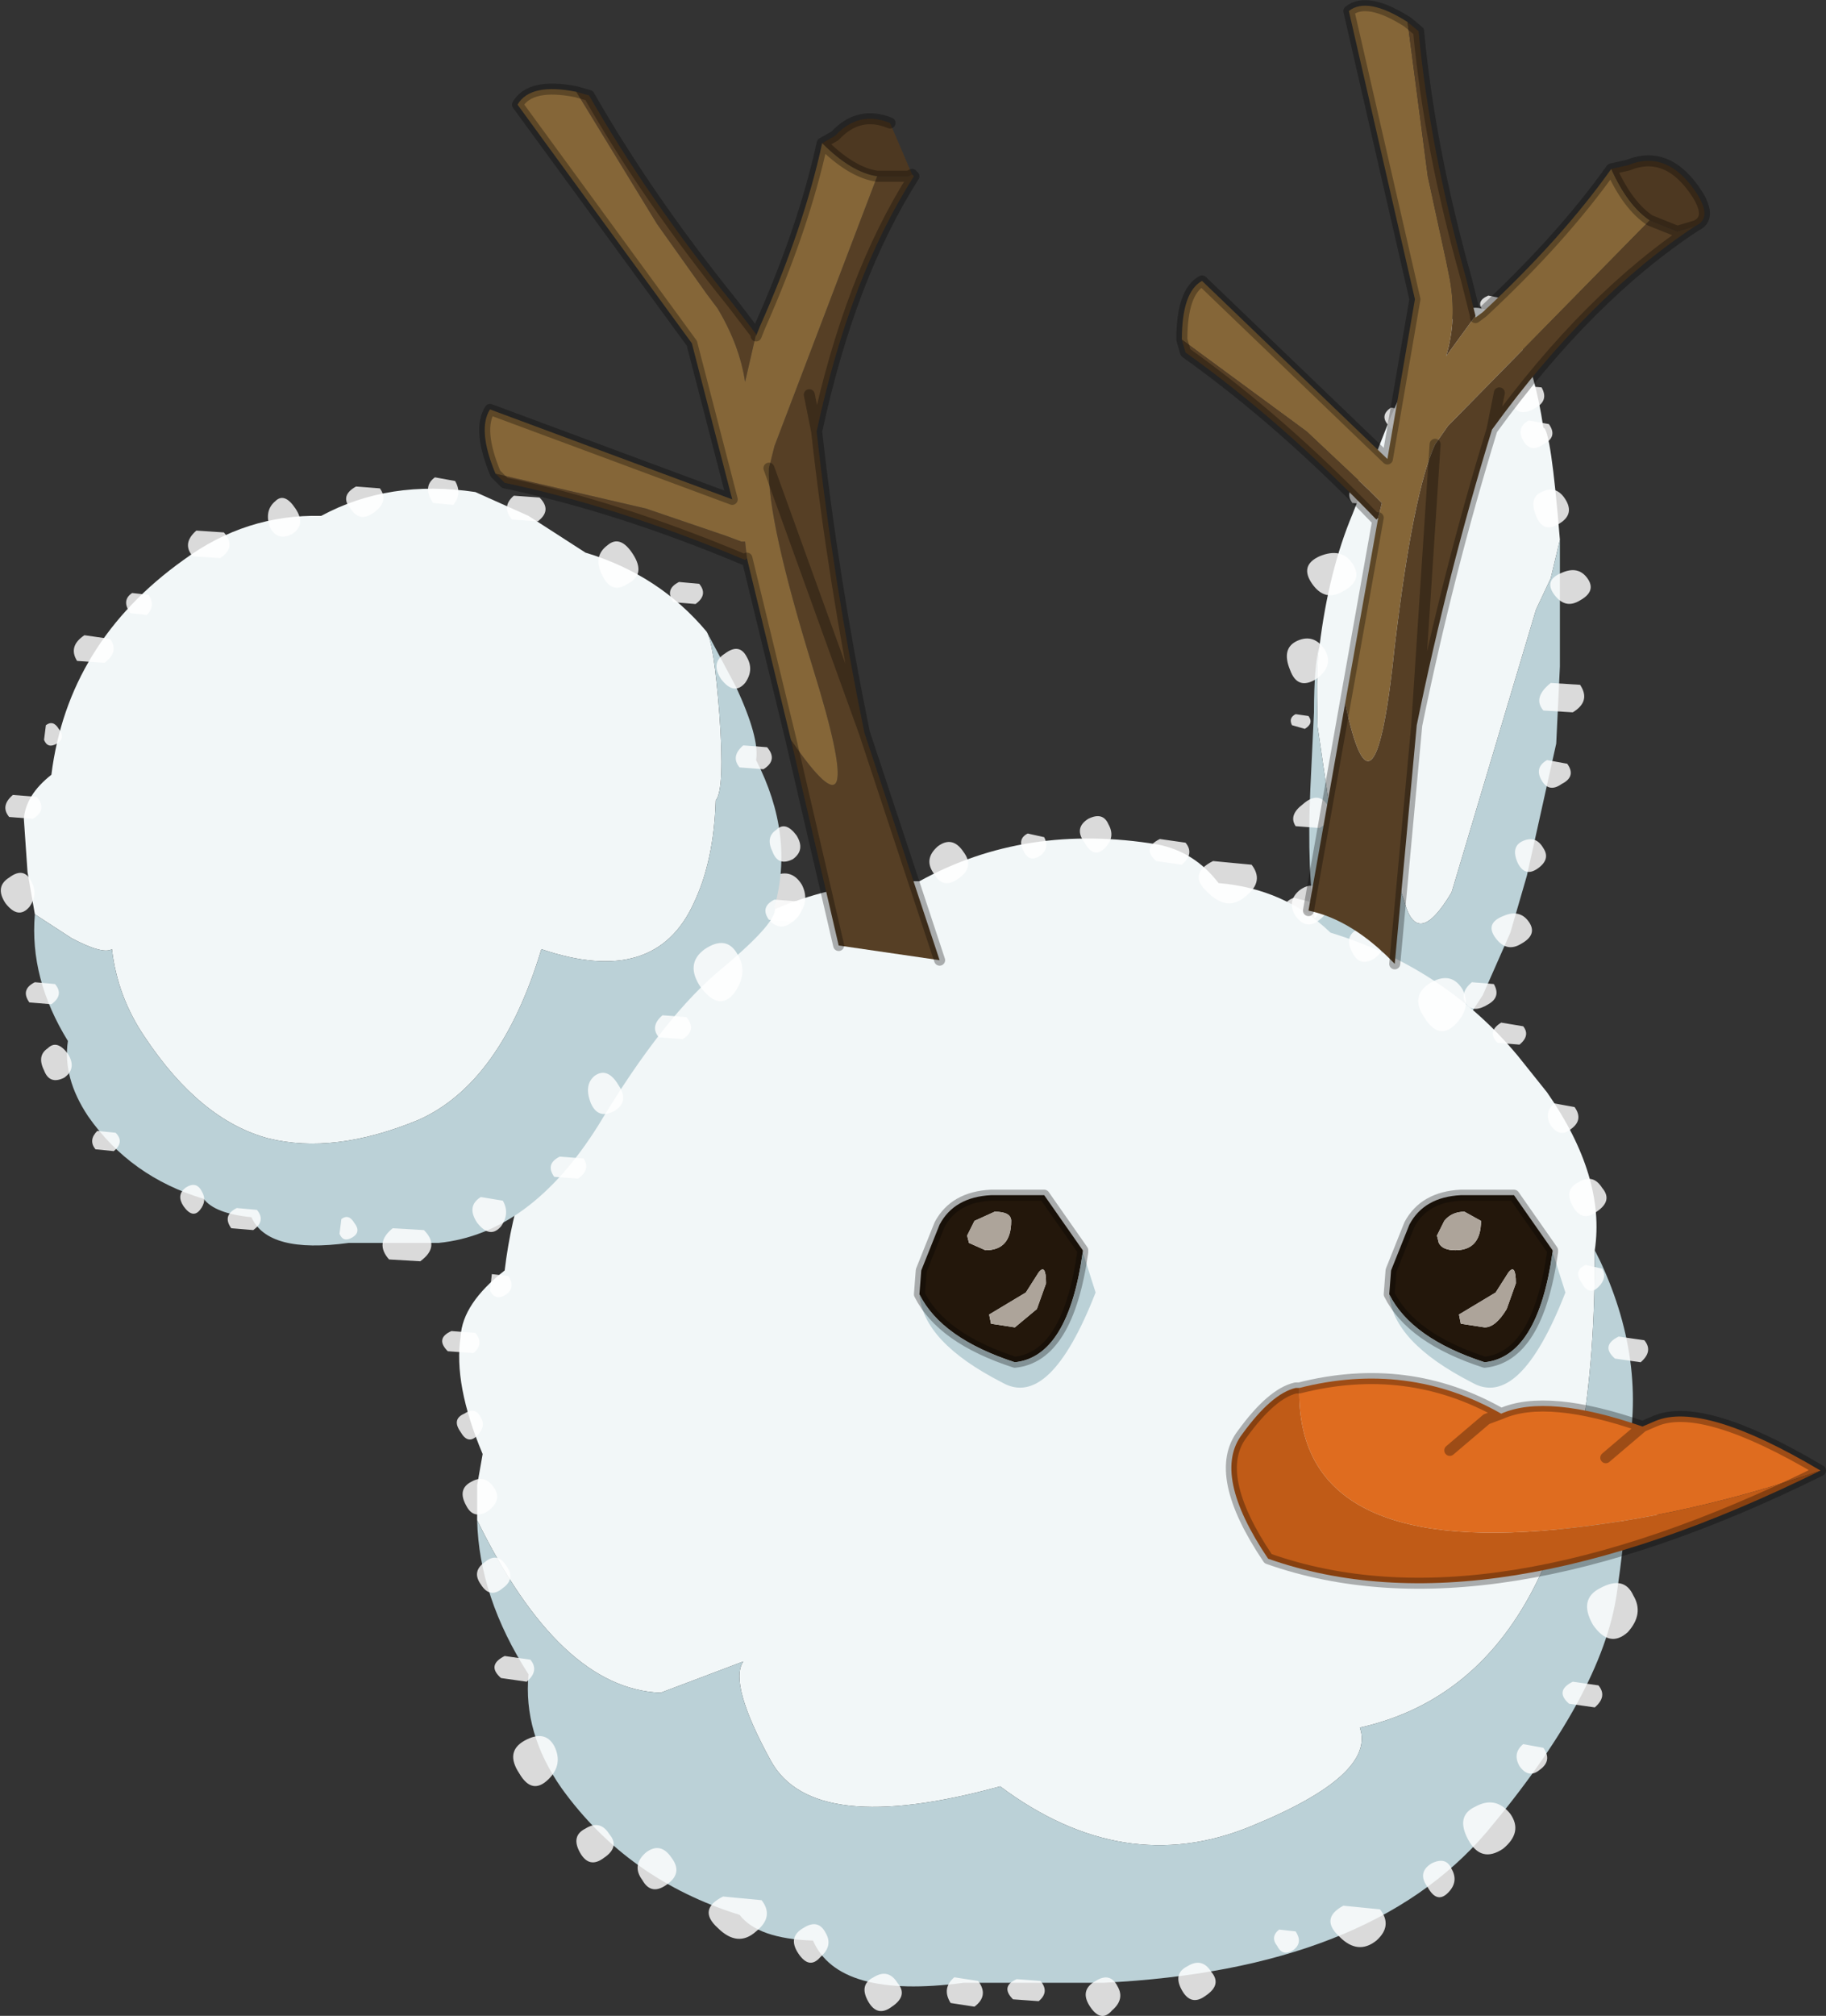 <?xml version="1.0" encoding="UTF-8" standalone="no"?>
<svg xmlns:xlink="http://www.w3.org/1999/xlink" height="54.9px" width="49.75px" xmlns="http://www.w3.org/2000/svg">
  <rect width="100%" height="100%" fill="#333333" stroke="none"/>
  <g transform="matrix(1.0, 0.0, 0.0, 1.0, 28.15, 53.95)">
    <use height="54.9" transform="matrix(1.0, 0.0, 0.0, 1.0, -28.15, -53.95)" width="49.75" xlink:href="#decoration202-shape0"/>
  </g>
  <defs>
    <g id="decoration202-shape0" transform="matrix(1.0, 0.0, 0.0, 1.0, 28.15, 53.95)">
      <path d="M7.8 -36.35 Q8.05 -38.4 8.7 -39.95 L9.7 -42.5 Q10.6 -44.6 10.95 -44.65 11.6 -45.7 12.2 -45.55 13.45 -45.3 13.9 -42.3 14.1 -42.3 14.35 -39.25 L14.1 -38.2 13.7 -37.35 11.4 -29.65 Q10.45 -28.05 10.1 -29.45 9.85 -30.05 9.85 -31.1 9.0 -28.5 8.45 -29.95 8.15 -30.7 8.05 -32.1 L7.75 -34.15 Q7.7 -35.95 7.8 -36.35" fill="#f2f7f8" fill-rule="evenodd" stroke="none"/>
      <path d="M7.8 -36.35 Q7.7 -35.95 7.75 -34.15 L8.05 -32.1 Q8.15 -30.7 8.45 -29.95 9.0 -28.5 9.85 -31.1 9.85 -30.05 10.1 -29.45 10.45 -28.05 11.4 -29.65 L13.7 -37.35 14.1 -38.2 14.35 -39.25 14.35 -35.8 14.25 -33.7 13.45 -30.1 13.0 -28.55 12.25 -26.85 11.4 -25.55 Q11.05 -25.05 9.35 -26.7 7.65 -28.35 7.7 -28.7 7.45 -30.2 7.55 -32.45 L7.65 -34.55 Q7.65 -35.85 7.8 -36.35" fill="#bbd1d7" fill-rule="evenodd" stroke="none"/>
      <path d="M11.35 -44.0 Q10.8 -43.65 10.5 -44.3 10.25 -44.9 10.75 -45.15 11.25 -45.4 11.6 -44.9 11.9 -44.4 11.35 -44.0 M12.4 -45.9 L12.9 -45.8 12.75 -45.35 Q12.45 -45.2 12.25 -45.5 12.05 -45.75 12.4 -45.9 M13.85 -43.4 Q14.05 -43.05 13.7 -42.85 13.3 -42.6 13.1 -42.85 12.9 -43.15 13.25 -43.45 L13.85 -43.4 M14.5 -40.35 Q14.75 -39.95 14.35 -39.7 13.9 -39.4 13.7 -39.9 13.5 -40.4 13.85 -40.55 14.25 -40.75 14.5 -40.35 M13.35 -41.95 Q13.15 -42.3 13.5 -42.5 L14.05 -42.4 Q14.3 -42.05 13.9 -41.85 13.55 -41.6 13.35 -41.95 M10.15 -42.3 Q9.85 -42.1 9.65 -42.4 9.45 -42.65 9.75 -42.85 L10.25 -42.75 Q10.45 -42.45 10.15 -42.3 M14.2 -37.75 Q13.9 -38.15 14.4 -38.35 14.85 -38.55 15.1 -38.2 15.35 -37.85 14.9 -37.6 14.5 -37.35 14.2 -37.75 M9.6 -40.85 Q9.85 -40.45 9.4 -40.2 L8.7 -40.25 Q8.45 -40.55 8.9 -40.9 L9.6 -40.85 M7.6 -38.05 Q7.25 -38.55 7.8 -38.8 8.4 -39.05 8.7 -38.6 9.0 -38.15 8.45 -37.85 7.95 -37.55 7.6 -38.05 M7.7 -35.45 Q7.2 -35.15 7.0 -35.7 6.75 -36.3 7.2 -36.5 7.65 -36.7 7.95 -36.25 8.2 -35.8 7.7 -35.45 M7.4 -34.1 L7.05 -34.2 Q6.95 -34.4 7.15 -34.5 L7.5 -34.45 Q7.65 -34.25 7.4 -34.1 M7.35 -32.05 Q7.75 -32.4 8.0 -32.05 8.25 -31.65 7.8 -31.4 L7.15 -31.45 Q6.95 -31.75 7.35 -32.05 M6.95 -29.0 Q6.7 -29.35 7.1 -29.5 L7.7 -29.35 Q7.9 -29.05 7.55 -28.85 7.15 -28.65 6.95 -29.0 M8.25 -27.2 Q8.05 -27.55 8.4 -27.7 L8.85 -27.55 Q9.05 -27.25 8.75 -27.05 8.4 -26.8 8.25 -27.2 M10.0 -26.15 Q10.4 -26.4 10.65 -26.0 10.9 -25.65 10.5 -25.4 10.1 -25.15 9.9 -25.55 9.65 -25.9 10.0 -26.15 M14.7 -34.55 L13.9 -34.6 Q13.6 -34.95 14.1 -35.35 L14.9 -35.3 Q15.2 -34.85 14.7 -34.55 M14.4 -32.6 Q14.05 -32.35 13.85 -32.7 13.65 -33.05 14.0 -33.25 L14.55 -33.15 Q14.8 -32.8 14.4 -32.6 M13.75 -30.3 Q13.4 -30.05 13.2 -30.45 13.0 -30.9 13.35 -31.05 13.7 -31.2 13.9 -30.85 14.1 -30.55 13.75 -30.3 M13.3 -28.25 Q12.9 -28.0 12.6 -28.4 12.3 -28.8 12.8 -29.0 13.25 -29.2 13.5 -28.85 13.75 -28.5 13.3 -28.25 M11.8 -26.6 Q11.6 -26.9 11.95 -27.2 L12.55 -27.15 Q12.75 -26.8 12.4 -26.6 12.0 -26.35 11.8 -26.6" fill="#ffffff" fill-opacity="0.82" fill-rule="evenodd" stroke="none"/>
      <path d="M-15.15 -12.55 L-15.15 -13.5 -15.0 -14.35 Q-15.8 -16.25 -15.6 -17.55 -15.55 -18.45 -14.4 -19.35 -13.75 -24.8 -8.9 -28.15 -6.25 -30.0 -3.1 -29.95 -0.2 -31.55 3.4 -30.95 4.4 -30.75 5.05 -29.9 6.85 -29.75 8.1 -28.55 11.2 -27.6 13.2 -25.2 L14.0 -24.2 Q15.6 -21.9 15.3 -19.9 15.35 -8.35 8.9 -6.9 9.35 -5.6 5.9 -4.2 2.45 -2.8 -0.9 -5.3 -6.0 -3.9 -7.15 -6.0 -8.3 -8.1 -7.9 -8.7 L-10.15 -7.85 Q-12.9 -7.95 -15.15 -12.55" fill="#f2f7f8" fill-rule="evenodd" stroke="none"/>
      <path d="M-15.15 -12.55 Q-12.9 -7.95 -10.15 -7.85 L-7.9 -8.7 Q-8.3 -8.1 -7.15 -6.0 -6.0 -3.9 -0.9 -5.3 2.45 -2.8 5.9 -4.2 9.35 -5.6 8.9 -6.9 15.35 -8.35 15.3 -19.9 L15.45 -19.6 Q16.8 -16.7 16.1 -13.9 16.3 -13.35 15.9 -10.55 15.5 -7.8 12.35 -4.05 9.15 -0.3 1.9 0.05 L-1.9 0.05 Q-5.3 0.5 -6.0 -1.1 -7.5 -1.15 -8.0 -1.8 -11.05 -2.75 -12.85 -5.25 -13.9 -6.75 -13.75 -8.35 -15.1 -10.45 -15.15 -12.55" fill="#bbd1d7" fill-rule="evenodd" stroke="none"/>
      <path d="M4.15 -31.0 Q4.4 -30.7 4.05 -30.4 L3.35 -30.5 Q2.95 -30.85 3.45 -31.1 L4.15 -31.0 M2.05 -31.5 Q2.25 -31.15 1.95 -30.85 1.65 -30.55 1.4 -31.0 1.1 -31.4 1.5 -31.65 1.9 -31.85 2.05 -31.5 M4.9 -30.5 L5.95 -30.4 Q6.3 -29.95 5.8 -29.55 5.3 -29.1 4.75 -29.65 4.2 -30.15 4.9 -30.5 M9.3 -27.85 Q8.9 -27.6 8.7 -28.0 8.45 -28.45 8.85 -28.65 9.2 -28.85 9.45 -28.5 9.7 -28.15 9.3 -27.85 M7.8 -28.9 Q7.45 -28.6 7.15 -29.0 6.9 -29.4 7.25 -29.7 7.65 -30.0 7.9 -29.6 8.2 -29.2 7.8 -28.9 M0.2 -30.65 Q-0.1 -30.45 -0.25 -30.75 -0.45 -31.1 -0.15 -31.25 L0.3 -31.15 Q0.45 -30.85 0.2 -30.65 M12.65 -25.55 Q12.35 -25.85 12.75 -26.1 L13.35 -26.0 Q13.55 -25.75 13.25 -25.5 L12.65 -25.55 M10.65 -26.25 Q10.25 -26.85 10.85 -27.2 11.4 -27.5 11.7 -27.0 11.95 -26.5 11.5 -26.05 11.05 -25.6 10.65 -26.25 M15.4 -18.9 Q15.15 -18.65 14.95 -19.0 14.7 -19.35 15.05 -19.5 L15.5 -19.4 Q15.65 -19.15 15.4 -18.9 M15.35 -20.95 Q14.95 -20.65 14.7 -21.1 14.45 -21.55 14.85 -21.75 15.25 -22.0 15.5 -21.6 15.8 -21.25 15.35 -20.95 M14.1 -23.3 Q13.9 -23.65 14.2 -23.9 L14.75 -23.8 Q15.0 -23.45 14.65 -23.2 14.35 -22.95 14.1 -23.3 M16.55 -16.85 L15.85 -16.95 Q15.45 -17.3 15.95 -17.55 L16.65 -17.45 Q16.9 -17.15 16.55 -16.85 M16.45 -14.7 L16.05 -14.75 Q15.9 -15.0 16.15 -15.2 L16.55 -15.1 Q16.7 -14.85 16.45 -14.7 M16.9 -12.85 Q17.2 -12.45 16.75 -12.15 16.3 -11.8 16.05 -12.3 15.75 -12.8 16.2 -13.05 16.6 -13.25 16.9 -12.85 M4.85 -0.25 Q5.15 0.1 4.7 0.4 4.3 0.7 4.05 0.25 3.8 -0.2 4.2 -0.4 4.6 -0.65 4.85 -0.25 M9.35 -1.1 Q8.85 -0.7 8.35 -1.2 7.8 -1.7 8.45 -2.05 L9.45 -1.95 Q9.8 -1.5 9.35 -1.1 M7.1 -0.85 Q6.8 -0.65 6.65 -0.95 6.45 -1.2 6.7 -1.4 L7.15 -1.35 Q7.35 -1.05 7.1 -0.85 M16.2 -9.5 Q15.7 -9.05 15.25 -9.7 14.85 -10.4 15.45 -10.7 16.1 -11.05 16.35 -10.5 16.65 -10.0 16.2 -9.5 M15.3 -7.45 L14.6 -7.55 Q14.2 -7.9 14.7 -8.15 L15.4 -8.05 Q15.65 -7.75 15.3 -7.45 M13.9 -6.35 Q14.15 -6.0 13.8 -5.75 13.5 -5.5 13.25 -5.85 13.05 -6.2 13.35 -6.45 L13.9 -6.35 M12.8 -3.6 Q12.2 -3.2 11.85 -3.85 11.5 -4.5 12.05 -4.75 12.6 -5.05 13.0 -4.55 13.35 -4.05 12.8 -3.6 M11.3 -2.4 Q11.0 -2.1 10.75 -2.55 10.45 -2.95 10.85 -3.2 11.25 -3.4 11.4 -3.05 11.6 -2.7 11.3 -2.4 M0.15 0.55 L-0.55 0.5 Q-0.9 0.15 -0.45 -0.05 L0.2 0.0 Q0.45 0.3 0.15 0.55 M1.55 0.7 Q1.25 0.25 1.7 0.0 2.1 -0.25 2.3 0.15 2.5 0.5 2.15 0.8 1.85 1.15 1.55 0.7 M-11.9 -25.3 L-12.6 -25.4 Q-13.0 -25.75 -12.5 -26.0 L-11.8 -25.9 Q-11.55 -25.6 -11.9 -25.3 M-10.35 -26.6 L-10.9 -26.7 Q-11.1 -27.05 -10.8 -27.3 L-10.25 -27.2 Q-10.0 -26.85 -10.35 -26.6 M-8.4 -27.8 Q-8.85 -27.45 -9.15 -28.0 -9.45 -28.55 -9.0 -28.8 -8.5 -29.0 -8.2 -28.6 -7.9 -28.15 -8.4 -27.8 M-6.5 -28.9 Q-6.95 -28.45 -7.35 -29.1 -7.75 -29.7 -7.15 -30.05 -6.6 -30.35 -6.3 -29.85 -6.05 -29.35 -6.5 -28.9 M-2.7 -30.15 Q-3.0 -30.55 -2.6 -30.9 -2.2 -31.2 -1.9 -30.75 -1.6 -30.35 -2.0 -30.05 -2.45 -29.7 -2.7 -30.15 M-4.5 -29.65 Q-4.8 -29.95 -4.4 -30.2 L-3.8 -30.1 Q-3.6 -29.85 -3.9 -29.6 L-4.5 -29.65 M-13.6 -23.05 Q-13.9 -23.5 -13.45 -23.75 -13.05 -24.0 -12.85 -23.6 -12.65 -23.25 -13.0 -22.95 -13.3 -22.6 -13.6 -23.05 M-14.35 -18.7 Q-14.65 -18.5 -14.8 -18.8 L-14.75 -19.25 -14.3 -19.2 Q-14.1 -18.9 -14.35 -18.7 M-13.8 -21.15 Q-14.1 -20.9 -14.3 -21.25 -14.5 -21.6 -14.2 -21.75 L-13.7 -21.65 Q-13.45 -21.35 -13.8 -21.15 M-15.95 -17.15 Q-16.3 -17.5 -15.85 -17.7 L-15.2 -17.65 Q-14.95 -17.35 -15.25 -17.1 L-15.95 -17.15 M-15.3 -13.6 Q-14.95 -13.8 -14.7 -13.45 -14.45 -13.1 -14.85 -12.8 -15.25 -12.55 -15.45 -12.95 -15.7 -13.4 -15.3 -13.6 M-15.5 -15.45 Q-15.2 -15.65 -15.05 -15.35 -14.9 -15.1 -15.15 -14.85 -15.4 -14.6 -15.6 -14.95 -15.85 -15.3 -15.5 -15.45 M-14.45 -10.7 Q-14.8 -10.4 -15.05 -10.8 -15.3 -11.15 -14.95 -11.4 -14.6 -11.7 -14.35 -11.3 -14.1 -10.95 -14.45 -10.7 M-13.05 -6.4 Q-12.8 -5.9 -13.2 -5.5 -13.65 -5.05 -14.0 -5.65 -14.4 -6.25 -13.85 -6.55 -13.3 -6.85 -13.05 -6.4 M-13.8 -8.15 L-14.5 -8.25 Q-14.9 -8.6 -14.4 -8.85 L-13.7 -8.75 Q-13.45 -8.45 -13.8 -8.15 M-10.55 -3.5 Q-10.15 -3.8 -9.85 -3.35 -9.55 -2.95 -9.95 -2.65 -10.4 -2.3 -10.65 -2.75 -10.95 -3.15 -10.55 -3.5 M-11.7 -3.35 Q-12.1 -3.05 -12.35 -3.5 -12.6 -3.95 -12.2 -4.15 -11.8 -4.4 -11.55 -4.0 -11.25 -3.65 -11.7 -3.35 M-8.45 -2.3 L-7.4 -2.2 Q-7.05 -1.75 -7.55 -1.35 -8.05 -0.9 -8.6 -1.45 -9.15 -1.95 -8.45 -2.3 M-6.4 -0.75 Q-6.7 -1.2 -6.25 -1.45 -5.85 -1.7 -5.65 -1.3 -5.45 -0.95 -5.8 -0.65 -6.1 -0.3 -6.4 -0.75 M-4.5 0.55 Q-4.75 0.1 -4.35 -0.1 -3.95 -0.35 -3.7 0.05 -3.4 0.4 -3.85 0.7 -4.25 1.0 -4.5 0.55 M-2.25 0.6 Q-2.5 0.2 -2.15 -0.1 L-1.5 0.0 Q-1.2 0.4 -1.6 0.7 L-2.25 0.6" fill="#ffffff" fill-opacity="0.82" fill-rule="evenodd" stroke="none"/>
      <path d="M-5.75 -50.05 L-5.4 -50.25 Q-4.75 -50.95 -3.9 -50.6 L-3.3 -49.2 -3.4 -49.15 -4.25 -49.15 Q-4.95 -49.25 -5.75 -50.05" fill="#4d3821" fill-rule="evenodd" stroke="none"/>
      <path d="M-12.45 -51.45 L-12.1 -51.35 Q-10.5 -48.55 -8.2 -45.7 L-7.55 -44.85 -7.85 -43.55 Q-8.0 -44.55 -8.6 -45.55 L-8.9 -45.95 -10.25 -47.85 -12.45 -51.45 M-3.3 -49.2 L-3.25 -49.15 Q-5.0 -46.4 -5.9 -42.2 -5.45 -38.15 -4.6 -34.0 L-2.55 -27.8 -5.3 -28.2 -6.6 -33.8 Q-4.4 -30.6 -6.0 -35.75 -7.25 -39.8 -7.2 -41.2 L-7.05 -41.8 -4.25 -49.15 -3.4 -49.15 -3.3 -49.2 M-7.8 -38.75 L-7.85 -38.7 Q-11.3 -40.15 -14.4 -40.8 L-14.65 -41.05 -10.55 -40.1 -8.35 -39.35 -7.95 -39.2 -7.85 -39.2 -7.8 -38.75 M-7.2 -41.2 L-4.6 -34.0 -7.2 -41.2 M-6.1 -43.2 L-5.9 -42.2 -6.1 -43.2" fill="#563f25" fill-rule="evenodd" stroke="none"/>
      <path d="M-14.65 -41.05 Q-15.15 -42.25 -14.8 -42.8 L-8.2 -40.35 -9.3 -44.6 -14.05 -51.1 Q-13.7 -51.7 -12.45 -51.45 L-10.25 -47.85 -8.9 -45.95 -8.6 -45.55 Q-8.0 -44.55 -7.85 -43.55 L-7.55 -44.85 -7.55 -44.8 -7.45 -45.05 Q-6.25 -47.75 -5.75 -50.05 -4.95 -49.25 -4.25 -49.15 L-7.05 -41.8 -7.2 -41.2 Q-7.25 -39.8 -6.0 -35.75 -4.4 -30.6 -6.6 -33.8 L-7.8 -38.75 -7.85 -39.2 -7.95 -39.2 -8.35 -39.35 -10.55 -40.1 -14.65 -41.05" fill="#856638" fill-rule="evenodd" stroke="none"/>
      <path d="M-14.65 -41.05 Q-15.15 -42.25 -14.8 -42.8 L-8.2 -40.35 -9.3 -44.6 -14.05 -51.1 Q-13.7 -51.7 -12.45 -51.45 L-12.1 -51.35 Q-10.5 -48.55 -8.2 -45.7 L-7.55 -44.85 -7.55 -44.8 -7.45 -45.05 Q-6.25 -47.75 -5.75 -50.05 L-5.4 -50.25 Q-4.75 -50.95 -3.9 -50.6 M-3.25 -49.15 Q-5.0 -46.4 -5.9 -42.2 -5.45 -38.15 -4.6 -34.0 L-2.55 -27.8 M-5.3 -28.2 L-6.6 -33.8 -7.8 -38.75 M-7.85 -38.7 Q-11.3 -40.15 -14.4 -40.8 L-14.65 -41.05 M-4.25 -49.15 L-3.4 -49.15 -3.3 -49.2 M-4.25 -49.15 Q-4.95 -49.25 -5.75 -50.05 M-5.9 -42.2 L-6.1 -43.2 M-4.6 -34.0 L-7.2 -41.2" fill="none" stroke="#000000" stroke-linecap="round" stroke-linejoin="round" stroke-opacity="0.302" stroke-width="0.3"/>
      <path d="M10.2 -53.35 L10.75 -49.15 11.25 -46.85 11.35 -46.35 Q11.55 -45.25 11.25 -44.25 L12.05 -45.35 12.05 -45.3 12.25 -45.45 Q14.4 -47.45 15.75 -49.35 16.2 -48.35 16.8 -47.95 L11.3 -42.35 10.95 -41.85 Q10.35 -40.55 9.85 -36.35 9.3 -31.0 8.5 -34.8 L9.4 -39.85 9.5 -40.25 9.45 -40.3 9.15 -40.6 7.45 -42.2 4.05 -44.7 Q4.05 -46.0 4.6 -46.3 L9.65 -41.45 10.4 -45.8 8.6 -53.65 Q9.1 -54.05 10.2 -53.35" fill="#856638" fill-rule="evenodd" stroke="none"/>
      <path d="M10.2 -53.35 L10.5 -53.1 Q10.8 -49.9 11.8 -46.35 L12.05 -45.35 11.25 -44.25 Q11.55 -45.25 11.35 -46.35 L11.25 -46.85 10.75 -49.15 10.2 -53.35 M18.05 -47.8 Q15.15 -45.9 12.5 -42.25 11.3 -38.35 10.45 -34.2 L9.85 -27.7 Q8.7 -28.9 7.5 -29.15 L8.5 -34.8 Q9.3 -31.0 9.85 -36.35 10.35 -40.55 10.95 -41.85 L11.3 -42.35 16.8 -47.95 17.55 -47.65 18.05 -47.8 M9.4 -39.85 L9.35 -39.8 Q6.75 -42.5 4.15 -44.35 L4.05 -44.7 7.45 -42.2 9.15 -40.6 9.45 -40.3 9.5 -40.25 9.4 -39.85 M12.7 -43.25 L12.5 -42.25 12.7 -43.25 M10.95 -41.85 L10.45 -34.2 10.95 -41.85" fill="#563f25" fill-rule="evenodd" stroke="none"/>
      <path d="M15.75 -49.35 L16.2 -49.45 Q17.3 -49.9 18.1 -48.65 18.5 -48.0 18.05 -47.8 L17.55 -47.65 16.8 -47.95 Q16.2 -48.35 15.75 -49.35" fill="#4d3821" fill-rule="evenodd" stroke="none"/>
      <path d="M12.05 -45.35 L11.8 -46.35 Q10.8 -49.9 10.5 -53.1 L10.2 -53.35 M12.05 -45.35 L12.05 -45.3 12.25 -45.45 Q14.4 -47.45 15.75 -49.35 L16.2 -49.45 Q17.3 -49.9 18.1 -48.65 18.5 -48.0 18.05 -47.8 15.15 -45.9 12.5 -42.25 11.3 -38.35 10.45 -34.2 L9.85 -27.7 M7.5 -29.15 L8.5 -34.8 9.4 -39.85 M9.35 -39.8 Q6.75 -42.5 4.15 -44.35 L4.05 -44.7 Q4.05 -46.0 4.6 -46.3 L9.65 -41.45 10.4 -45.8 8.6 -53.65 Q9.1 -54.05 10.2 -53.35 M15.75 -49.35 Q16.2 -48.35 16.8 -47.95 L17.55 -47.65 18.05 -47.8 M12.5 -42.25 L12.7 -43.25 M10.45 -34.2 L10.95 -41.85" fill="none" stroke="#000000" stroke-linecap="round" stroke-linejoin="round" stroke-opacity="0.302" stroke-width="0.3"/>
      <path d="M-27.2 -29.05 L-27.4 -30.2 -27.5 -31.65 Q-27.45 -32.3 -26.75 -32.85 -26.3 -36.45 -23.15 -38.7 -21.45 -39.95 -19.4 -39.9 -17.55 -40.9 -15.2 -40.55 L-13.75 -39.9 -12.2 -38.9 Q-10.2 -38.3 -8.9 -36.75 -8.7 -36.45 -8.55 -34.5 -8.4 -32.45 -8.65 -32.15 -8.7 -30.5 -9.25 -29.35 -10.3 -27.05 -13.4 -28.1 -14.5 -24.45 -16.75 -23.45 -19.05 -22.5 -20.85 -22.95 -22.7 -23.45 -24.2 -25.7 -24.95 -26.8 -25.1 -28.1 -25.35 -27.95 -26.2 -28.4 L-27.2 -29.05" fill="#f2f7f8" fill-rule="evenodd" stroke="none"/>
      <path d="M-8.9 -36.75 L-8.1 -35.25 Q-7.45 -33.85 -7.55 -33.25 -6.5 -31.2 -7.05 -29.25 -6.9 -28.9 -8.45 -27.6 -10.05 -26.3 -11.85 -23.3 -13.7 -20.35 -16.2 -20.1 L-18.65 -20.1 Q-20.85 -19.8 -21.3 -20.8 -22.3 -20.9 -22.6 -21.3 -24.6 -21.9 -25.75 -23.55 -26.45 -24.6 -26.3 -25.6 -27.35 -27.3 -27.2 -29.05 L-26.2 -28.4 Q-25.35 -27.95 -25.1 -28.1 -24.95 -26.8 -24.2 -25.7 -22.7 -23.45 -20.85 -22.95 -19.05 -22.5 -16.75 -23.45 -14.5 -24.45 -13.4 -28.1 -10.3 -27.05 -9.25 -29.35 -8.7 -30.5 -8.65 -32.15 -8.4 -32.45 -8.55 -34.5 -8.7 -36.45 -8.9 -36.75" fill="#bbd1d7" fill-rule="evenodd" stroke="none"/>
      <path d="M-9.8 -37.55 Q-10.05 -37.9 -9.65 -38.1 L-9.1 -38.05 Q-8.85 -37.75 -9.2 -37.5 L-9.8 -37.55 M-15.75 -40.85 Q-15.55 -40.5 -15.8 -40.2 L-16.35 -40.25 Q-16.65 -40.7 -16.3 -40.95 L-15.75 -40.85 M-17.8 -40.65 Q-17.55 -40.3 -17.95 -40.0 -18.35 -39.7 -18.6 -40.1 -18.9 -40.45 -18.45 -40.7 L-17.8 -40.65 M-20.2 -39.4 Q-20.6 -39.2 -20.8 -39.6 -20.95 -40.05 -20.65 -40.3 -20.4 -40.55 -20.1 -40.1 -19.8 -39.65 -20.2 -39.4 M-13.45 -40.4 Q-13.1 -40.05 -13.5 -39.75 L-14.2 -39.8 Q-14.5 -40.15 -14.15 -40.45 L-13.45 -40.4 M-11.05 -38.05 Q-11.5 -37.75 -11.75 -38.3 -12.0 -38.8 -11.6 -39.1 -11.25 -39.4 -10.9 -38.85 -10.55 -38.3 -11.05 -38.05 M-7.85 -35.35 Q-8.15 -35.0 -8.5 -35.45 -8.8 -35.9 -8.4 -36.15 -8.0 -36.45 -7.8 -36.05 -7.6 -35.7 -7.85 -35.35 M-7.9 -33.65 L-7.25 -33.6 Q-6.95 -33.25 -7.35 -33.0 L-8.0 -33.05 Q-8.25 -33.35 -7.9 -33.65 M-6.45 -31.2 Q-6.2 -30.8 -6.55 -30.55 -6.95 -30.35 -7.1 -30.75 -7.3 -31.15 -7.0 -31.35 -6.75 -31.6 -6.45 -31.2 M-7.2 -28.9 Q-7.45 -29.25 -7.05 -29.45 L-6.4 -29.4 Q-6.2 -29.1 -6.55 -28.85 L-7.2 -28.9 M-8.05 -27.95 Q-7.75 -27.45 -8.15 -26.9 -8.55 -26.4 -9.05 -27.05 -9.5 -27.7 -8.95 -28.1 -8.35 -28.5 -8.05 -27.95 M-9.45 -26.25 Q-9.15 -25.9 -9.55 -25.65 L-10.2 -25.7 Q-10.45 -26.0 -10.1 -26.3 L-9.45 -26.25 M-22.15 -38.75 L-22.9 -38.8 Q-23.2 -39.15 -22.8 -39.5 L-22.05 -39.45 Q-21.7 -39.05 -22.15 -38.75 M-24.15 -37.2 L-24.6 -37.25 Q-24.85 -37.6 -24.55 -37.8 L-24.1 -37.75 Q-23.9 -37.45 -24.15 -37.2 M-25.3 -35.9 L-26.05 -35.95 Q-26.3 -36.35 -25.85 -36.65 L-25.15 -36.55 Q-24.9 -36.2 -25.3 -35.9 M-26.55 -34.1 Q-26.35 -33.85 -26.6 -33.7 -26.85 -33.55 -26.95 -33.8 L-26.9 -34.2 Q-26.7 -34.35 -26.55 -34.1 M-27.25 -31.65 L-27.9 -31.7 Q-28.15 -32.0 -27.8 -32.3 L-27.15 -32.25 Q-26.85 -31.9 -27.25 -31.65 M-27.35 -29.25 Q-27.65 -28.9 -28.0 -29.35 -28.3 -29.8 -27.9 -30.05 -27.5 -30.35 -27.3 -29.95 -27.1 -29.6 -27.35 -29.25 M-26.3 -25.25 Q-26.05 -24.85 -26.4 -24.6 -26.8 -24.4 -26.95 -24.8 -27.15 -25.2 -26.85 -25.4 -26.6 -25.65 -26.3 -25.25 M-26.75 -26.6 L-27.35 -26.65 Q-27.6 -27.0 -27.2 -27.2 L-26.65 -27.15 Q-26.4 -26.85 -26.75 -26.6 M-25.05 -22.6 L-25.55 -22.65 Q-25.75 -22.9 -25.5 -23.15 L-25.0 -23.1 Q-24.75 -22.85 -25.05 -22.6 M-23.1 -21.6 Q-22.8 -21.8 -22.65 -21.5 -22.5 -21.25 -22.7 -21.0 -22.9 -20.75 -23.15 -21.1 -23.35 -21.4 -23.1 -21.6 M-21.25 -20.45 L-21.85 -20.5 Q-22.1 -20.85 -21.7 -21.05 L-21.15 -21.0 Q-20.9 -20.7 -21.25 -20.45 M-12.05 -23.9 Q-12.25 -24.4 -11.95 -24.65 -11.6 -24.9 -11.3 -24.4 -11.0 -23.95 -11.4 -23.7 -11.85 -23.45 -12.05 -23.9 M-12.4 -21.85 L-13.05 -21.9 Q-13.3 -22.25 -12.9 -22.45 L-12.25 -22.4 Q-12.05 -22.1 -12.4 -21.85 M-14.5 -20.55 Q-14.8 -20.2 -15.15 -20.65 -15.45 -21.1 -15.05 -21.35 L-14.45 -21.25 Q-14.25 -20.9 -14.5 -20.55 M-17.55 -19.65 Q-17.95 -20.1 -17.45 -20.5 L-16.6 -20.45 Q-16.15 -20.0 -16.7 -19.6 L-17.55 -19.65 M-18.9 -20.35 L-18.85 -20.75 Q-18.65 -20.9 -18.5 -20.65 -18.3 -20.4 -18.55 -20.25 -18.8 -20.1 -18.9 -20.35" fill="#ffffff" fill-opacity="0.82" fill-rule="evenodd" stroke="none"/>
      <path d="M16.6 -15.1 L15.6 -14.25 16.6 -15.1 16.95 -15.25 Q18.25 -15.8 21.45 -13.9 17.85 -12.65 14.3 -12.3 7.15 -11.6 7.25 -16.15 10.2 -16.9 12.75 -15.45 14.0 -16.0 16.6 -15.1 M11.35 -14.45 L12.35 -15.3 12.75 -15.45 12.35 -15.3 11.35 -14.45" fill="#df6c1f" fill-rule="evenodd" stroke="none"/>
      <path d="M21.45 -13.9 Q12.35 -9.4 6.4 -11.5 4.85 -13.8 5.7 -14.9 6.5 -16.0 7.15 -16.15 L7.25 -16.15 Q7.15 -11.6 14.3 -12.3 17.85 -12.65 21.45 -13.9" fill="#c05b17" fill-rule="evenodd" stroke="none"/>
      <path d="M15.6 -14.25 L16.6 -15.1 Q14.0 -16.0 12.75 -15.45 L12.35 -15.3 11.35 -14.45 M16.6 -15.1 L16.95 -15.25 Q18.25 -15.8 21.45 -13.9 12.35 -9.4 6.4 -11.5 4.85 -13.8 5.7 -14.9 6.5 -16.0 7.15 -16.15 L7.25 -16.15 Q10.2 -16.9 12.75 -15.45" fill="none" stroke="#000000" stroke-linecap="round" stroke-linejoin="round" stroke-opacity="0.298" stroke-width="0.3"/>
      <path d="M11.2 -20.7 L11.0 -20.3 11.05 -20.1 Q11.15 -19.9 11.5 -19.9 12.2 -19.9 12.2 -20.7 L11.75 -20.95 Q11.4 -20.95 11.2 -20.7 M9.7 -18.7 L9.75 -19.35 10.25 -20.6 Q10.65 -21.35 11.65 -21.4 L13.1 -21.4 14.15 -19.9 14.15 -19.85 Q13.75 -17.0 12.3 -16.85 10.3 -17.5 9.7 -18.7 M13.15 -19.0 Q13.15 -19.55 12.95 -19.3 L12.6 -18.75 11.6 -18.15 11.65 -17.9 12.3 -17.8 Q12.6 -17.8 12.9 -18.3 L13.15 -19.0" fill="#23170b" fill-rule="evenodd" stroke="none"/>
      <path d="M11.2 -20.7 Q11.4 -20.95 11.75 -20.95 L12.2 -20.7 Q12.2 -19.9 11.5 -19.9 11.15 -19.9 11.05 -20.1 L11.0 -20.3 11.2 -20.7 M13.15 -19.0 L12.9 -18.3 Q12.6 -17.8 12.3 -17.8 L11.65 -17.9 11.6 -18.15 12.6 -18.75 12.95 -19.3 Q13.15 -19.55 13.15 -19.0" fill="#ada49a" fill-rule="evenodd" stroke="none"/>
      <path d="M9.7 -18.7 Q10.3 -17.5 12.3 -16.85 13.75 -17.0 14.15 -19.85 L14.5 -18.75 Q13.25 -15.55 11.95 -16.3 9.8 -17.4 9.7 -18.7" fill="#bbd1d7" fill-rule="evenodd" stroke="none"/>
      <path d="M14.15 -19.85 L14.15 -19.9 13.1 -21.4 11.65 -21.4 Q10.65 -21.35 10.25 -20.6 L9.75 -19.35 9.7 -18.7 Q10.3 -17.5 12.3 -16.85 13.75 -17.0 14.15 -19.85 Z" fill="none" stroke="#000000" stroke-linecap="round" stroke-linejoin="round" stroke-opacity="0.302" stroke-width="0.3"/>
      <path d="M-3.1 -18.7 L-3.05 -19.35 -2.55 -20.6 Q-2.15 -21.35 -1.15 -21.4 L0.3 -21.4 1.35 -19.9 1.35 -19.85 Q0.95 -17.0 -0.5 -16.85 -2.5 -17.5 -3.1 -18.7 M-1.05 -20.95 L-1.6 -20.7 -1.8 -20.3 -1.75 -20.1 -1.3 -19.9 Q-0.6 -19.9 -0.6 -20.7 -0.6 -20.95 -1.05 -20.95 M0.35 -19.0 Q0.35 -19.55 0.15 -19.3 L-0.2 -18.75 -1.2 -18.15 -1.15 -17.9 -0.5 -17.8 0.1 -18.3 0.35 -19.0" fill="#23170b" fill-rule="evenodd" stroke="none"/>
      <path d="M0.35 -19.0 L0.1 -18.3 -0.5 -17.8 -1.15 -17.9 -1.2 -18.15 -0.2 -18.75 0.15 -19.3 Q0.35 -19.55 0.35 -19.0 M-1.05 -20.95 Q-0.6 -20.95 -0.6 -20.7 -0.6 -19.9 -1.3 -19.9 L-1.75 -20.1 -1.8 -20.3 -1.6 -20.7 -1.05 -20.95" fill="#ada49a" fill-rule="evenodd" stroke="none"/>
      <path d="M-3.1 -18.7 Q-2.5 -17.5 -0.5 -16.85 0.95 -17.0 1.35 -19.85 L1.7 -18.75 Q0.45 -15.55 -0.85 -16.3 -3.0 -17.4 -3.1 -18.7" fill="#bbd1d7" fill-rule="evenodd" stroke="none"/>
      <path d="M1.35 -19.85 L1.35 -19.9 0.3 -21.4 -1.15 -21.4 Q-2.15 -21.35 -2.55 -20.6 L-3.05 -19.35 -3.1 -18.7 Q-2.5 -17.5 -0.5 -16.85 0.95 -17.0 1.35 -19.85 Z" fill="none" stroke="#000000" stroke-linecap="round" stroke-linejoin="round" stroke-opacity="0.302" stroke-width="0.3"/>
    </g>
  </defs>
</svg>
